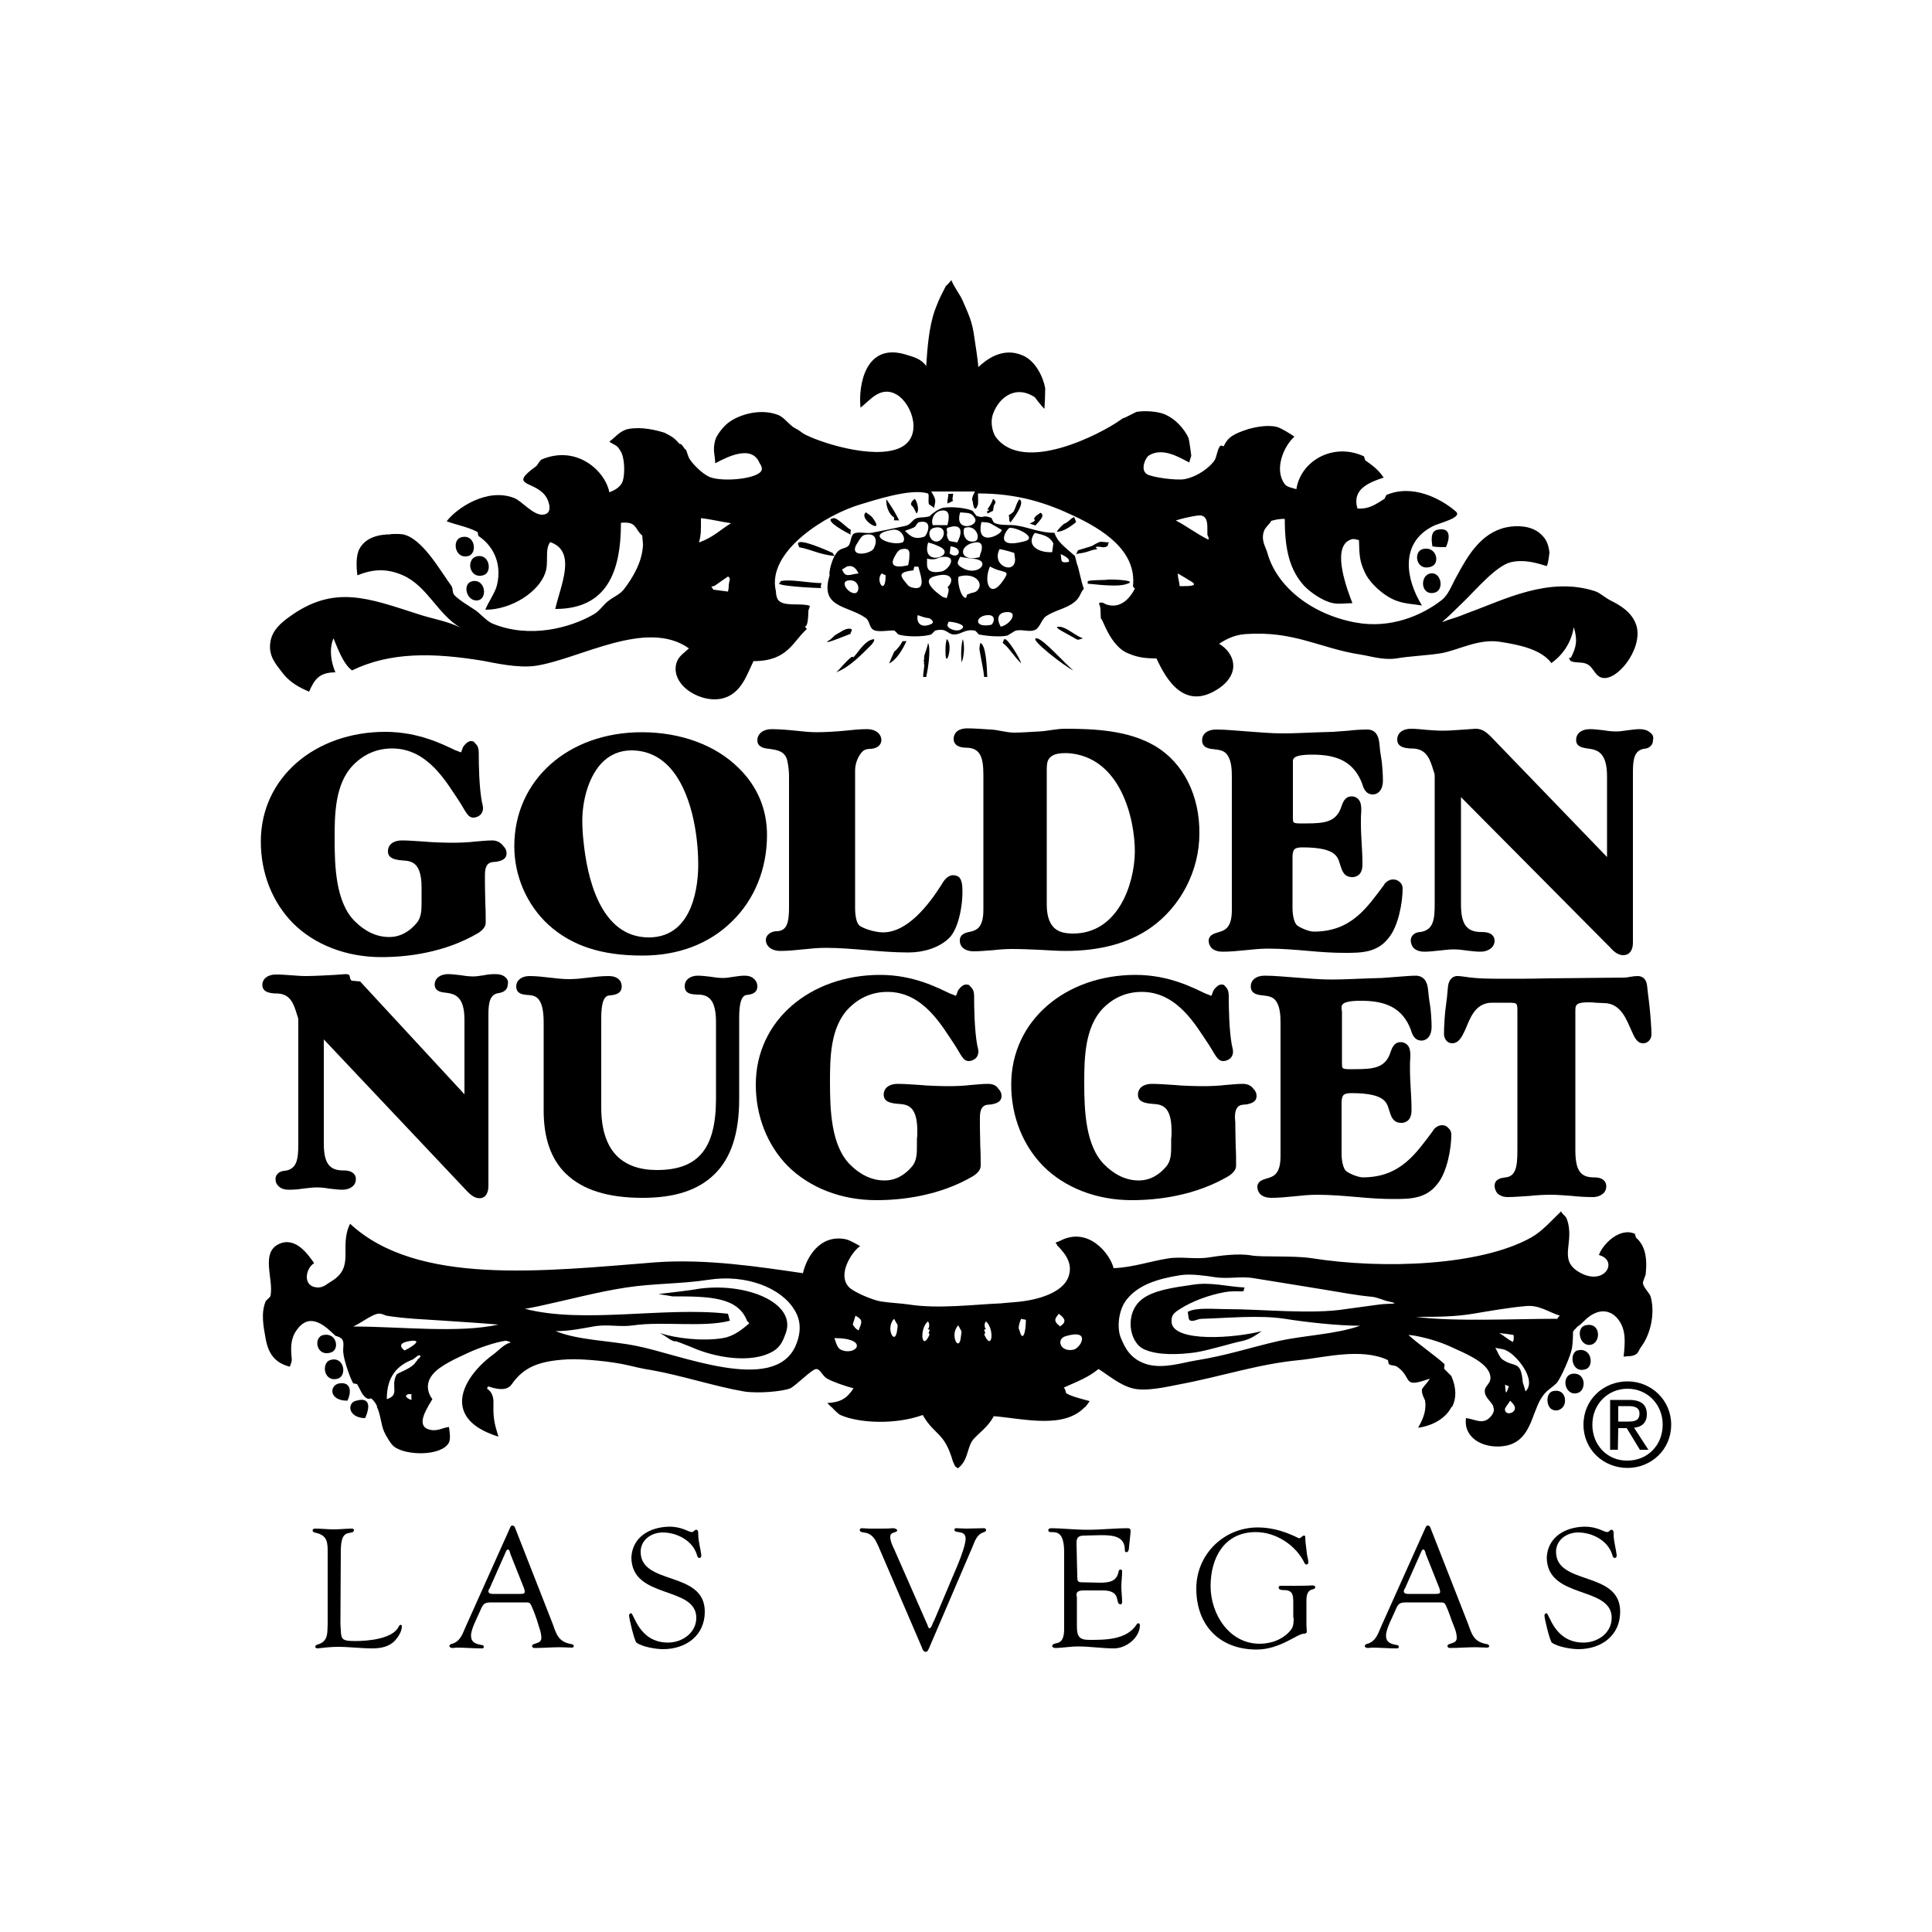 <?xml version="1.0" encoding="utf-8"?>
<!-- Generator: Adobe Illustrator 19.0.0, SVG Export Plug-In . SVG Version: 6.00 Build 0)  --> 
 <svg
            id="Layer_1"
            version="1.1"
            xmlns="http://www.w3.org/2000/svg"
            xmlns:xlink="http://www.w3.org/1999/xlink"
            x="0px"
            y="0px"
            class="text-gray-400"
            viewBox="0 0 500 500"
            style="enable-background:new 0 0 500 500;"
            xml:space="preserve"
          >
            <g id="XMLID_138_">
              <path
                id="XMLID_140_"
                style="fill: currentColor"
                d="M370.7,141.4c1.2,0.2,2.1,0.2,3.5,0.2c0.9-1.9,1.6-5.3-2.2-4.5
          		C370.1,137.5,370.5,140,370.7,141.4"
              />
              <path id="XMLID_144_" class="st0" d="M121.2,143.9c2.5-0.7,1.7-6-2-4.8C116.9,139.9,117.8,144.8,121.2,143.9" />
              <path id="XMLID_145_" class="st0" d="M370.5,146.6c2.3-0.9,1.2-5.4-2.3-4.5C365.6,142.8,366.5,148.1,370.5,146.6" />
              <path id="XMLID_170_" class="st0" d="M125,148.9c2.4-0.6,1.8-5.1-1-5C120.4,144,121.2,149.9,125,148.9" />
              <path id="XMLID_171_" class="st0" d="M371.2,153.4c2.7-0.6,1.8-5.5-1-5C367.4,148.9,367.6,154.2,371.2,153.4" />
              <path id="XMLID_172_" class="st0" d="M123.3,155.4c3,0,2.5-5.6-1-5C119.6,150.9,120.6,155.4,123.3,155.4" />
              <path
                id="XMLID_181_"
                class="st0"
                d="M90.7,364c-0.3,1.3,1,3,3.8,3c0.3-0.6,0.8-2,0.8-3L90.7,364z M110.8,364
          		c-1.3,2.2-2.6,5.3,0.4,6c2,0.5,3.3-0.5,5-0.7c0.1,1,0.5,2.9,0,4c-1.8,3.6-11.3,3.5-14.3,1c-0.8-0.6-2.1-2.9-2.5-3.8
          		c-0.8-1.8-0.9-4.5-1.9-6.5H110.8z M127.7,364c-0.1,3.3,0.5,5.2,1.3,7.8c-6.1-1.9-8.7-4.7-9.3-7.8L127.7,364z M280.9,364
          		c-5.4,5.9-15.7,3.2-23.7,2.5c-1.5,2.8-3.8,4.3-5.3,6c-1.7,2-1.2,5.4-4,7.5l-0.7-0.5l-0.6-1.3c-2.2-7.7-4.7-6.6-7.8-12
          		c-7.2,2.6-16.6,2.1-21.3,0c-0.5-0.2-1.7-1.4-2.5-2.3L280.9,364z M375.7,364c-1.5,3.1-5,5-8.7,5.5c0.8-1.4,1.8-3.3,1.9-5.5
          		L375.7,364z M389.8,364c-0.1,0.2-0.2,0.4-0.3,0.5c-0.3,2.1,3.1,1.3,2.5-0.5l5.8,0c-1.8,4.3-2.8,9.7-9.1,10.3
          		c-5.1,0.5-10-2.3-9.3-7.3c2,0.2,4.2,1.7,6,0c1.3-1.2,1.4-2.2,1-3L389.8,364z M400.9,364c0.4,0.7,1.1,1.1,2.1,1
          		c0.7-0.1,1.2-0.5,1.6-1L400.9,364z"
              />
              <path
                id="XMLID_219_"
                class="st0"
                d="M95.3,364c0-1.2-0.7-2.2-3.1-1.5c-0.9,0.2-1.4,0.8-1.5,1.5H95.3z M97.6,364
          		c-0.3-0.8-0.8-1.4-1.4-2c-0.2-0.2-0.8,0.1-1,0c-1.5-0.6-2-2.6-2.8-3.8l-1-0.2c-0.8-1.4-2.2-5.4-2.5-7.5c-0.3-1.7,0.3-2.8-0.3-3.8
          		c-0.3-0.6-1.7-1-1.8-1c-2.3-2.2-6.5-6.5-10-1.5c-1.6,2.2-1.6,4.5-1.3,7.5c0.1,0.8-0.5,1.9-0.5,2c-3.9-1-5.6-3.4-6.3-7.5
          		c-0.5-2.9-1.2-6.2,0-9.3c0.1-0.4,1.1-1,1.3-1.5c0.9-4.3-2.7-11.3,2.3-13.5c4.3-1.9,7.5,2.9,9,5c-2.3,1.4-3.1,6.2,1,6.3
          		c1.5,0,2.4-1,3.3-1.5c6.5-3.8,2-8.9,5-15c17.3,16.1,49.9,12.3,78.9,10c13.3-1,27.2,1.2,38.3,2.8c0.9-4,4.3-10.1,11-8.8
          		c1.1,0.2,3.1,1.4,3.8,1.8c-1.9,1.2-6,7.1-3,10.5c1.2,1.4,6.4,3.5,8.3,3.8c2.5,0.4,5.4,0.5,7.3,0.8c7.7,1.2,16.7,0,24-0.3
          		c-0.3,0,3.3-0.3,3.3-0.3c6.7-0.5,12.6-2.7,14-6.5c1.1-3.1-0.2-5.5-3-8.3c0.3-0.2-0.7-0.5-0.1-0.7c0,0,0.6-0.2,0.8-0.3
          		c7.4-4,13.1,3.3,14,7c5-0.2,9.5-1.8,14-2.5c3.6-0.6,7,0.3,10.8-0.3c2.5-0.4,7.4-1.1,10.8-0.5c2.7,0.5,10.7,0,15.5,0.7
          		c19,3,44,1.9,56.9-5.3c2.9-1.6,5.4-4.5,7.8-6.8c0.5,1,1.2,1.1,1.5,2c2.2,6.1-2.5,10.5,3.3,13.8c6.5,3.7,10.2-3.1,5-4.5
          		c0.8-2.5,5.2-7.3,9.3-5.5l0.3,1c2.2,1.9,3,4.9,2.5,9.5c-0.1,0.5-0.8,1.9-0.7,2.3c0.1,1.1,1.7,2.5,2,3.5c1.2,4.5-0.1,9.8-2.5,13
          		c-0.6,0.8-0.6,1.5-1.5,2c-1,0.5-1.7,0.3-3,0.5c0.4-3.9,0.6-6.9-1.3-9.5c-1.2-1.7-3.4-2.9-6-1.8c-2,0.8-3,2.3-4.3,3.3
          		c0.1-0.1-0.6,0.3-0.8,0.8c0.2-0.4-0.7,0.6-0.7,0.8c0,0,0,2.7-0.3,4.3c-0.3,1.9-3,8-4,9c-1.7,1.6-2.7,1.8-4,4c-0.4,0.6-0.7,1.3-1,2
          		l-5.8,0c-0.2-0.4-0.5-0.9-1.2-1.5c-0.2,0.5-0.7,1-1,1.5h-3.3c-0.5-1.2-2-2.2-2.2-3.5c-0.4-2.1,2-2.2,1.3-4.8
          		c-0.9-3.3-6.8-5.6-9.8-7c-3-1.4-6-2.3-9.5-3c0,0-1.3-0.2-1.8-0.2c2.9,2.6,6.9,5.3,9.3,7.5c0.2,0.2-0.2,1,0,1.3l1.8,1.8
          		c1.4,3.2,1.3,5.9,0.2,8h-6.9c0-0.6,0-1.1-0.1-1.7c0,0-1-1.8-0.8-2.8c0.1-0.5,1.7-2,2-2.8c-7.3,2.6-4.3-0.1-8.3-3
          		c-0.8-0.6-1.4-0.2-2.3-0.8l-0.2-1c-6.9-3.3-16.8-0.6-23,0c-10.6,1-19.9,4.2-31.1,6.3c-3.1,0.6-8.6,1.9-12,1c-3.4-0.9-6.1-3.3-8.8-5
          		c-2.7,2.2-5.4,3.2-9,4.8c0.6,0.6,0.4,1.3,0.7,1.5c1.2,0.8,4.9,1.7,6,2c-0.3,0.5-0.7,1-1.1,1.5h-65.8c-0.5-0.5-0.9-0.9-1-1
          		c3.4-0.2,5-1.1,6.8-3.8c-2.2-0.6-5.2-1.6-6.8-2.5c-1.3-0.7-1.7-2.4-2.8-2.5c-1.1-0.1-5.4,4.4-6.8,5c-1.9,0.8-8.3,1.4-12,0.8
          		c-7.1-1.2-16.4-4.2-23.8-5.5c-1.8-0.3-1.9-0.3-3.7-0.7l-2.6-0.6c-3.8-0.9-11.3-1.7-15.5-1.5c-7.4,0.4-11.4,2-14.5,6.5
          		c-1.4,1.9-4.2,1.1-6,0.5c0,0-0.6,0.5-0.2,0.7c1,0.7,1.6,1.9,1.5,3.8c0,0.2,0,0.5,0,0.7l-8,0c-0.9-4.7,3.3-10.1,8-13.5
          		c0.9-0.6,2.8-2.7,4.3-3c0.5-0.1-0.9-0.6-1.3-0.5c-2.6,0.4-6.7,1.8-9.3,3c-2.8,1.3-7.7,3.4-9.5,5.8c-1.6,2-1.5,4.3,0,6.3
          		c-0.2,0.4-0.7,1.1-1.2,2L97.6,364z M404.6,364c1-1.6,0.3-4.6-2.6-4c-1.6,0.3-1.9,2.6-1.1,4H404.6z M305.6,330
          		c-5.9,0.9-11,2.5-14,6.3c-2.2,2.7-2.6,7.5-1.5,10c1,2.4,2.4,5.5,6.8,6.8c4.3,1.2,9.3-0.5,12.5-1c8.1-1.3,14.3-3.4,21.3-5
          		c7.1-1.6,14.7-1.7,21.3-4c-5.6,0-13.9-0.9-19.5-1.8c-6.6-1-14.6-0.2-21.3,0c-1.4,0-2,0.7-3,0.5c-0.7-0.1-0.6-1.1-0.8-2.3
          		c2.2-1.2,6.7-0.7,10-0.7c9.2,0,22,1.4,30.8,0c2.2-0.3,6.7-0.9,8.8-1.2c2-0.3,6.2,0,2.3-0.8c-1.1-0.2-2.9-1.1-4.3-1.2
          		c-4.2-0.4-7.7-1.1-12-1.8c-5.7-0.9-12.7-2.1-18.5-3c-3.5-0.6-6.7,0.3-10.3-0.3C312.2,330.2,308.3,329.6,305.6,330 M183.4,331.2
          		c-7.1,1.1-14,0.9-21.3,2c-7.3,1.1-15.5,3.3-22.5,4.8c-1.1,0.2-3.2,0.7-3.8,0.7c15.2,4,36.3-0.6,52.6,1.3c0.2,0.6,0.2,0.9,0.5,1.8
          		c-6.7,1.8-17.6,0.1-25,1.2c-3.4,0.5-6.4-0.3-9.8,0.2c-3,0.5-6.5,1.3-10.3,1.3c6,2.4,13.8,2.4,20.8,3.8c11.1,2.1,35.7,12.7,41.3,0
          		c1.5-3.5,1.4-6.6-0.3-9.3C202.2,333.3,193.1,329.7,183.4,331.2 M295.6,336.2c-4.6,3.5-3.5,11.2,0.5,13c3.5,1.6,8.9,1.4,13.3,0.8
          		c4.1-0.7,8.9-2.3,12.3-3c2.1-0.5,3.7-1.7,4.8-2.5c-6.8,1.8-22.8,3-23.3-2.3c-0.1-1.8,0.5-2.4,2.3-3.5c2.9-1.9,7.5-3.6,11.5-4.3
          		c1.7-0.3,3-0.2,4.8-0.2c0,0,0.2-0.8,0.3-1c-4.5-0.2-8.8-1.5-13.5-0.7C303.7,333.2,298.6,333.9,295.6,336.2 M170.4,334.9l3.7,0.6
          		c9.4,0,17,0.1,19.3,6.5c0.1-0.2,0.5,0.5,0.5,0.5c-1.8,1.5-3.9,3.3-6.8,3.8c-5.4,0.9-12.4,0-16.3-1.3c0,0,1,0.6,1.2,0.7
          		c0.8,0.5,1.5,1.2,2.8,1.5c-0.9-0.6,2.8,0.9,4.3,1.5c5.6,2.5,15.2,4.4,21,1c2-1.2,2.6-2.9,3.3-4.8c2.7-7.9-10.7-13.2-23-11.3
          		C179.7,333.8,172.3,334.7,170.4,334.9 M395,338c-4.6,0.4-9.6,1.3-13.8,2c-4.9,0.8-9.3,0.8-14.8,0.8c10.1,1.3,25.2,0.5,36.8,0.5
          		c-0.4-0.1,0.5-0.8,0.5-0.8C400.8,339.6,398.4,337.7,395,338 M97.7,340c-1.8,0.4-4.4,2.5-6.3,3.3c12.2,0,27.2,1.8,37.6-0.5
          		c-4.7-0.4-9.5-0.7-14-1c-5.7-0.4-10-0.5-15-1.3C99.8,340.5,98.7,339.8,97.7,340 M274,340c-0.6,0.9-1.6,1.6-0.1,2.9
          		c0.1-0.1,0.4,0.4,0.4,0.4C276,342.2,275.8,341.3,274,340 M221.4,340.5c-0.5,1.5-0.7,2.3-0.7,2.3s0.6,1.1,1.5,1.5
          		C223.1,342.1,223.4,341.6,221.4,340.5 M231.4,341.3c-2.4,2.4,0.3,7.4,0.8,2.8C232.4,342.4,232.4,343.3,231.4,341.3 M248,343
          		c-2.4,2.4,0.3,7.4,0.7,2.8C248.9,344.1,249,345,248,343 M264.3,341.3c-0.5,0.9-0.9,2.7-0.5,2.8c0.8,3.5,1.7,0.9,1.7-2.5
          		C265.5,341.5,264.4,341.4,264.3,341.3 M255.2,342c-0.6,0.4-0.4,1.8,0,2c-1.2,0,0.3,0.8-0.5,1.3C256.7,350,257.5,344.1,255.2,342
          		 M240.6,345.3c-0.8-0.4,0.7-1.2-0.5-1.3c0.4-0.2,0.6-1.6,0-2C237.8,344.1,238.6,350,240.6,345.3 M411.8,348c2.6-0.6,2.5-6-1.5-5
          		C407.7,343.6,408.8,348.7,411.8,348 M388,345c1.1,0.6,2.2,1.6,3.5,2.3c0,0,0.4-0.4,0.2-1.8C390.1,345.2,389.7,345.2,388,345
          		 M85.7,350c2.3-0.8,1.4-5.2-2-4.5C81,346,81.8,351.3,85.7,350 M275.8,345.8c-2.5,0.7-1.5,4.2,2,3.5
          		C279.7,348.9,282.5,343.8,275.8,345.8 M215.9,346.3c0.3,0.3,0.5,2.4,1.7,3C221.6,351.1,225.2,346.3,215.9,346.3 M106.5,347
          		c-1.7,0.2-4,0.8-1.8,2.5C105.4,349.2,109.9,346.7,106.5,347 M387,348.8c0.4,0.7,1.1,2.5,1.8,3c3.2,2.3,4.8,0,5.3,6
          		c0,0,0.6,1.8,0.7,2.3c3.1-3-2.5-9.5-4.8-10.5C389,349,388,349.1,387,348.8 M410.5,354.3c2.1-0.8,1.4-5.8-2.3-4.8
          		C406,350.2,406.7,355.7,410.5,354.3 M108.2,350.8l-1.3,1c-4.2,1.6-6.8,4.5-6.8,10.3c3.5-1.1,0.9-3.3,2.5-6.3c0.3-0.6,3.9-1.5,5-3.3
          		c0.2-0.3,0.3-0.2,0.5-0.7C108.2,351.8,109.6,350.6,108.2,350.8 M87.4,356.8c2.5-0.7,1.7-6-2-4.8C83.1,352.8,83.8,357.8,87.4,356.8
          		 M408.3,360.5c2.2-0.6,2.2-5.1-1-5C403.8,355.6,404.8,361.5,408.3,360.5 M89.9,362.5c0.9-1.7,1.3-4.9-2-4.5
          		C85.2,358.4,85,362.5,89.9,362.5 M389.5,358.3c0.2,2.6,0.2,2.7,1,0.5C390.3,358.6,389.6,358.5,389.5,358.3 M105.7,360.8
          		c-1.8,0.6,0.9,1.6,0.8,1.5c0-0.5-0.1-1,0-1.5H105.7"
              />
              <path
                id="XMLID_220_"
                class="st0"
                d="M245.2,129.6v0.7c0.6-0.2,1.4-0.7,1.5-0.7c-0.2,0-0.2-0.6-0.2-0.5c0-0.2,0.2-1.3,0.2-1.3
          		c-0.4-0.1-0.9,0.1-1.3,0C245.5,127.9,245.3,129.1,245.2,129.6"
              />
              <path
                id="XMLID_221_"
                class="st0"
                d="M231.4,133.9v0.8c0.3-0.1,0.9,0,1.3,0c-1.3-2.6-1.7-3.1-3.3-5.5
          		C229.2,131.1,230.2,133.3,231.4,133.9"
              />
              <path
                id="XMLID_222_"
                class="st0"
                d="M236.2,131.1c-0.1-0.4,0.8,1.4,1,1.8c0.9-0.9,0-3.5-0.5-3.8
          		C236.2,129.6,235.2,130.3,236.2,131.1"
              />
              <path
                id="XMLID_223_"
                class="st0"
                d="M255.5,131.9c0.6-0.1,0.7,0.3,0,0.3v0.7c0.6-0.2,1.4-0.7,1.5-0.7l0.2-1.3
          		c0.1-0.4,1-0.9-0.2-1.8C256.5,130.5,256.4,130.5,255.5,131.9"
              />
              <path
                id="XMLID_224_"
                class="st0"
                d="M262.3,132.4c-0.2,0.3-1.3,1-1.3,1c0.4,0.2-0.1,1.3,0.5,1.8c1.1-1.4,3.9-5.2,2.3-6
          		C262.9,130.5,263.1,130.9,262.3,132.4"
              />
              <path id="XMLID_225_" class="st0" d="M225.9,134.1c-0.4-0.6-1.1-1-1.8-1.5C221.9,134.3,229.3,138.7,225.9,134.1" />
              <path
                id="XMLID_226_"
                class="st0"
                d="M267.8,133.9c-0.5,0.7,0.2,0.4,0,0.8c-0.1,0.3-1,0.6-1.3,0.8c0,0,1.2,0.4,1.5,0.5
          		c0.6-0.9,2.7-2.5,1.3-3.3C268.6,133.2,268.1,133.4,267.8,133.9"
              />
              <path
                id="XMLID_227_"
                class="st0"
                d="M275.3,135.6c0,0-1.3,1.1-1.8,2c1.4,0.1,3.5-1.2,5-2.5l-0.5-1.3
          		C276.7,134.4,276.9,134.9,275.3,135.6"
              />
              <path
                id="XMLID_228_"
                class="st0"
                d="M220.2,138.4c-0.2,0,0-1.3,0-1.3c-0.9-0.3-3.5-3.2-4.5-3C212.7,134.5,219.4,138,220.2,138.4"
              />
              <path
                id="XMLID_229_"
                class="st0"
                d="M282.3,141.4c-1.6,0.5-3.3,1-3.3,1s-0.2,0.4-0.5,1c1.8-0.4,0.9-0.1,2.5-0.5
          		c1.5-0.4,1.1-0.5,3-0.8l-0.5-0.5c1.3-0.4,1.8,0.4,3-0.2c0.4-0.2,0.1-1,0.7-1l-2.3-0.2C283.8,140.4,283,141.2,282.3,141.4"
              />
              <path
                id="XMLID_230_"
                class="st0"
                d="M206.7,141.6c3.7,0.7,4.9,1.8,9.3,2.3l-0.5-0.8c0.4,0.2-6.6-3.1-8.5-2.8
          		C205.9,140.5,207.1,141.5,206.7,141.6"
              />
              <path
                id="XMLID_236_"
                class="st0"
                d="M246.2,72.5c0.8,1.9,2.3,3.9,2.8,5c1.6,3.8,2.6,5.4,3.2,10.1c0,0,0.9,5.7,1,7.4
          		c2-1.9,6.3-5.3,11.5-3c3.3,1.4,5.3,5.6,5.8,8.5c0,1.1-0.1,4-0.2,5.3c-0.8-0.7-2.5-3-2.5-3c-5-3.3-9.3,0.1-10.8,4.3
          		c-0.9,2.5,0.1,5.2,0.7,6c7.2,9.7,27.3-0.9,32.1-4.3c0.7-0.5,0.8-0.6,1.3-0.7c0.6-0.3,3-1.5,3-1.5c2.2-0.4,5.4-0.1,7,0.5
          		c3.2,1.2,5.6,4.2,6.5,6.3c0.2,0.6,0.7,4.5,0.7,4.5c0,0.2-0.4,1.1-0.5,1.8c-2.4-1.2-6.9-4.1-10.5-1.8c-0.8,0.5-2.3,3.6-0.5,4.8
          		c1.2,0.8,7.5,1.7,9.8,1.3c3.5-0.7,6.7-3.2,7.8-5c0.4-0.6,0.7-2.8,1.3-3.5c0.3-0.4,0.8,0,1,0c1.1-2.5,2.8-3.3,6.5-4.5
          		c1.1-0.3,4.7-1.2,7.3-0.5c1.3,0.4,3.3,1.7,4.5,2.5c-2.9,2.6-5.3,8.6-2.5,12.3c0.6,0.8,1.8,0.9,3,1.3c1.1-7.3,9.5-12.2,17.5-8.5
          		l0.3,1c1.9,1.4,3.2,2.2,4.8,4.5c-4.3,1.4-8.2,3.2-6.8,8c3.1,0.2,4.7-1.1,7-2.5l0.5-1c6.7-2.9,14.1,0.9,18,4.3c1.8,1.6-4.6,3-6,3.8
          		c-8.7,4.4-6.9,13.9-2.8,20.5c-2.3-0.4-4.5-0.4-6.8-1.3c-3.3-1.3-6.8-4.6-8-7.3c-1.3-2.8-1.4-4.2-1.5-8.3c-1.2-0.3-1.4-0.5-2.5,0
          		c-4.7,2.3-0.3,13.4,0.8,16.3c-1.6,0-3.5,0.3-5,0c-2.6-0.5-5.9-2.8-7.5-4.5c-3.8-4.2-5-9.5-5-17.3c-1.6-0.1-3.5,0.5-3.5,0.5
          		c-0.6,1.1-1.7,1.7-2,3c-0.6,2.3,0.6,3.8,1,5.3c2.4,8.7,11.4,15.9,22.8,18c9,1.7,17.2-1.8,22.3-5.8c1.8-1.4,2.6-3.9,3.8-6
          		c2.8-5.2,6.2-11.3,12.8-12.8c3.2-0.7,6.7-0.3,8.8,1.5c1.5,1.3,2.2,2.5,2.5,5c0,0-0.3,2.9-0.7,3.5c-2.6-0.8-5.8-1.8-9.3-1
          		c-3.8,0.9-9.3,7.4-12,10c-1.9,1.8-3.8,3.8-5.8,5.5c0.7-0.2,1.3-0.5,2-0.7c2-0.6,3-1,5-1.8c8.9-3.2,20.6-9.4,32.6-5.5
          		c1.2,0.4,2.7,1.7,3.8,2.3c2.9,1.4,5.7,3.2,6.8,6.3c2.3,6.3-6,16.4-9.8,13.3c-1-0.8-1.6-2.4-2.8-3c-1.4-0.7-2.6-0.2-4.3-0.8
          		c0,0-0.9-1.3,0-0.8c1.5-2.9,1.8-4.6,0.8-8c-0.7,4.2-3,7.3-5.8,9.3c-2.6-3.5-8.1-4.7-13.3-5.5c-5.7-0.9-11,2.3-15.5,3
          		c-4,0.6-7.9,0.7-11.3,1.3c-3.5,0.5-6.7-0.6-9.3-1c-10.5-1.6-17.1-6.2-29.8-5.3c-2.9,0.2-5.1,1.4-6.8,2.5c4,2.4,5.6,7.4,0.3,11.3
          		c-9,6.4-13.9-1.8-16.5-7.5c-3,0-5-0.3-7.3-1.3c-2.9-1.1-4.8-4.4-5.8-6.5c-0.6-1.2-1.1-2.6-1.3-2.5c-0.2-3,0.1-2.3-0.5-4
          		c1.1-0.5,1.1,0.2,2.5,0.5c3.9,0.9,6.2-3,6.8-4.3l-0.5-0.5c1.1-9.4-8.1-14.9-15.3-18.3c-7-3.3-14.4-5.8-24.8-5.8
          		c0,0.3,0.1,2.5,0,2.8c-0.9,2.9-1.4-0.6-1.3-0.5c-0.1-0.5-0.3-0.5-0.2-1c0.2-1,0.4-1,0.7-1.8H241c1.3,2.2,1.2,2.2,0.7,4.3
          		c-0.1-0.3-1.3-1-1.3-1c-0.3-1.2,0.2-2.6-0.3-2.8c-4.4-1.4-13.9,1.8-17.3,2.8c-8.7,2.5-24.5,12.1-22,22.5c0,0,0,1.8,0.8,2.5
          		c1.5,1.5,6.1,0.5,8,1.3l-0.3,1c-0.2-0.8,0.1,4.5-1,4.3l0.5,0.7c-3.7,3.3-4.9,8.3-13.8,8.3c-1.7,3.5-3.1,8.1-7.5,9.5
          		c-5.6,1.8-13.9-3-12.5-8.8c0.5-1.9,1.8-2.6,3.3-4c-11-7.8-28.1,2.7-39.6,4.5c-4.7,0.7-11-0.8-13.8-1.3c-12.8-2.1-23.9-2.3-33.8,2.5
          		c-2.3-1.7-3.6-5.5-4.8-8.3c-1.2,2.9-0.6,6.2,0.5,8.8c-4.3,0-5.5,2-6.8,5c-2.9-1.2-5.3-2.7-7-5c-1.4-1.9-3.7-4.2-3-8
          		c0.5-2.9,2.7-4.8,4.8-6.3c11.6-8.5,20.5-4.9,33.3-0.8c3.9,1.3,7.6,1.8,11,3.5c-5.8-3.4-8.5-10.7-14.8-13.5c-4.1-1.8-7.7-1.7-11.8,0
          		c-0.3-2.2-0.4-5.1,0.5-6.8c1.3-2.5,4.1-3.8,8-3.8c-0.3-0.1,2.1-0.2,3.3,0c5,1,9.7,9.5,12.5,13.3c0.5,0.7,0.2,1.6,0.7,2.3
          		c1.1,1.3,4,3,5.5,4c1.3,0.9,3,2.9,4.5,3.5c9.5,3.9,20,1.2,26.3-2.5c1.4-0.8,2.5-2.6,3.8-3.5c1.3-1,2.7-1.5,3.8-2.8
          		c2.4-3.1,4.8-7.2,5-11.5c0-0.7-0.2-2.5-0.2-2.5c-2-1.7-1.3-3.7-5.5-3.3c0,12.8-3.7,22.3-17,22.3c1.3-5.9,5.7-14.9-1.3-17.3
          		c-1.5,1.9-0.3,5.3-1.3,8c-1.7,4.9-8.7,9.5-15.5,9.5c0.7-1.9,2.5-4.3,3-6.3c1.5-6.1-1.4-10.6-4.8-12.8l-0.2-1
          		c-2.3-1.3-5.7-1.9-8-2.8c2.5-3.3,10.4-8.8,17.5-6c2,0.8,4.8,4.4,7.3,4.3c2.7-0.1,1.8-3.2,1-4.5c-2.8-4.5-10.2-2.6-2.7-8
          		c0.5-0.4,0.9-1.5,1.5-1.8c9-3.8,16.4,2.9,17.5,8.5c1.9-0.7,3.1-1.7,3.5-3c0.6-2.2,0.4-5.9-0.5-7.5c0,0-0.4-0.6-0.5-0.8
          		c-0.7-1-1.4-1-2.5-1.8c1.5-1.1,2.8-2.9,5-3.3c3.4-0.6,7.1,0.3,9.3,1c0,0,2,1,2.5,1.5c0.4,0.3,0.9,0.9,1.3,1.3
          		c0.3,0.3,0.1-0.1,0.5,0.2c0.5,0.4,0.7,1.1,1.3,1.5c0,0,0.4,1.3,0.7,2c0.7,1.3,3.4,4.2,5.5,5c3.5,1.3,12.5,0.4,13.3-1.8
          		c0.3-0.8-0.5-1.8-0.5-1.8c-2-5-8.5-1.6-11.5,0c-0.1-2.5-0.7-3.4,0-6c0.4-1.4,2.1-3.4,2.8-4c2.3-2.2,8.4-4.5,13.5-2.5
          		c1.6,0.6,3,2.8,4.5,3.5c0.5,0.2,1.9,1.2,2,1.3c3.6,2.1,17.8,6.8,24.8,3.8c6.3-2.7,3.5-11.3-0.5-13.8c-4.3-2.6-7.1,1.5-9.5,3.3
          		c-0.6-5.7,1.2-16.8,11.5-13.8c2.7,0.8,4.1,1.2,5.5,3c0.3-4.6,0.7-10,2.2-14.3c0.3-0.7,0.7-1.9,0.8-2c0.1-0.5,1.6-3.5,2.1-4.4
          		C245,73.9,246,72.8,246.2,72.5 M310.3,133.4c-1.5,0.1-4.9,0.9-6,1.3c2.9,1.5,5.1,3.3,8.5,5c-0.1-0.2,0-0.6,0-0.7
          		C311.8,138.7,313.7,133.2,310.3,133.4 M181.4,134.1c0,3,0.1,4-0.5,6.3c3.8-1.4,5.5-3.3,8.3-5C186.3,135,184.2,134.4,181.4,134.1
          		 M304.8,148.4c0.1,1.7,0.3,1.5,0.5,3.3c2.7,0,5.3,0,2.5-1.5C307.3,149.9,305.9,149,304.8,148.4 M188.4,149.2
          		c-1,0.7-2.2,1.5-3.3,2.3c-0.3,0.2-0.5,0.2-1,0.3c0.1,0.1,0.5,0.8,0.5,0.8s2.9,0.4,3.8,0.5c0.3-1.1,0.1-1.6,0.3-2.3
          		C188.6,150.7,189.3,149.6,188.4,149.2"
              />
              <path
                id="XMLID_237_"
                class="st0"
                d="M281.5,150.4v0.7c-0.3-0.2,6.5,0.9,9.5,0.2c4.5-1.1-2.9-1.4-4.3-1.3
          		C285.7,150.2,282.9,150,281.5,150.4"
              />
              <path
                id="XMLID_238_"
                class="st0"
                d="M202.1,150.7c-3.1,0.9,9.2,1.5,10.5,1.5c-0.4-0.3-0.1-0.6,0-1.3c-3.2,0-8.2-1.1-10.5-0.5
          		C201.9,150.5,201.7,150.7,202.1,150.7"
              />
              <path
                id="XMLID_239_"
                class="st0"
                d="M277.3,164.7c2.1,1.1,1.1,1,3,0.5c-2.2-0.7-4.5-3.2-6.5-3
          		C272.5,162.3,276.5,164.2,277.3,164.7"
              />
              <path
                id="XMLID_240_"
                class="st0"
                d="M216.4,164.2c-0.4,0.2-1.1,1-1.5,1.3c-3.5,2.1,5-1.4,5.3-1.5c-0.4-0.2,1.1-1.3-0.5-1.3
          		C218.6,162.7,217.4,163.7,216.4,164.2"
              />
              <path id="XMLID_241_" class="st0" d="M268.3,165.2c1.7,0.1,7.6,6.9,9.5,8.3C276.1,172.9,265.8,165,268.3,165.2" />
              <path
                id="XMLID_242_"
                class="st0"
                d="M220.7,170.2c0.4-0.3-0.3-0.2-0.3-0.2c-1.7,1.3-3.1,3.3-4,4c3.8-1.5,6.8-4.9,9-7
          		c0.6-0.6,1.4-1.9,0.3-1.5C223.4,166.1,221.6,169.7,220.7,170.2"
              />
              <path id="XMLID_243_" class="st0" d="M244.7,169.2c0.1,4,2.1-2.5,0.3-3.8C244.6,167.1,244.7,167.8,244.7,169.2" />
              <path id="XMLID_244_" class="st0" d="M249.2,165.4c0.5,2,0.3,4.3-0.3,6C248.8,171.4,248.5,167.4,249.2,165.4" />
              <path
                id="XMLID_245_"
                class="st0"
                d="M259.5,166.4c1.4,0.9,2.9,3.5,4.8,5.3c-0.3-1.2-3.4-6.4-4.3-6.3
          		C259.7,165.5,259.6,166.2,259.5,166.4"
              />
              <path
                id="XMLID_246_"
                class="st0"
                d="M231.4,168.7c0,0-1,2.2-1.3,3c1.9-0.9,3.5-3.6,4.5-5.8c-0.3,0-0.7,0.1-1,0
          		C233.1,166.9,232.3,167.9,231.4,168.7"
              />
              <path
                id="XMLID_247_"
                class="st0"
                d="M239.2,169.7c-0.1,0.5,0,1.1,0,1c-0.4,0.2,0,0.5,0,0.5c-0.2,0.1,0,1,0,1c0,0.5-0.3,2.1-0.3,3
          		h0.8c0.6-2.7,1.2-7.3,0.5-8.8C239.9,167.8,239.5,168.7,239.2,169.7"
              />
              <path
                id="XMLID_248_"
                class="st0"
                d="M253.5,168.2c0.5,3,1,4.9,1.2,7h0.8c-0.1-3.2-0.4-8.4-1.8-8.8
          		C253.7,166.4,253.4,167.7,253.5,168.2"
              />
              <path
                id="XMLID_291_"
                class="st0"
                d="M244.2,131.4c2.6-0.4,6.3,0.2,7.5,0.8c0.1,0.1,1,1.3,1,1.3c2.3,0.8,1.3-0.4,3.8,0.5
          		c0.2,0.1,0.5,1.1,0.8,1.3c1.9,0.9,4,0.3,6.3,0.8c2.9,0.5,5.7,1.8,9.3,1.8c0.8,2.4,2.5,3.5,5.3,6l0.5,2c0.5,1.1,0.9,3.9,1.8,6.5
          		c-1,1-0.8,2-2.3,3.3c-2.1,1.8-5.2,2.2-7.5,3.8c-1.1,0.7-1.6,3-2.8,3.5c-1.5,0.7-3.2-0.2-5,0.2c-0.4,0.1-1.9,1.2-2.3,1.3
          		c-1.9,0.4-5.2,0.1-7.3-0.3c0,0-0.8-1-1-1c-2.6-0.5-3.6,1.1-5.5,1c-1.7-0.1-1.8-1.8-4.8-1l-1,1c-2.3,0.7-6.6,0.6-8.5,0l-1-1
          		c-0.8-0.2-3.5,0.4-5,0c-1.7-0.5-1.2-2.4-2.5-3.3c-4.7-3.3-11.9-2.5-9.3-11c0,0-0.1-0.5,0-1c0.3-2.1,1.3-4.7,2.5-5.5
          		c0.8-0.6,1.9-0.5,2.5-1.3c0.5-0.7,0.5-2.6,1.3-3c1.1-0.6,3,0,4.5-0.2c1.7-0.3,5.6-1.1,8.8-1.8c1.3-0.3,1.6-1.2,2.5-1.8
          		c1-0.6,2-0.2,3.8-0.7C240.8,133.3,242.8,131.6,244.2,131.4 M249.7,136.6c-0.6,0.2-0.6,4.1,2.5,3.5
          		C254,139.8,252.8,135.6,249.7,136.6 M244.2,132.1c-2.3-0.1-3.4,2.3-2.8,3.8h3.8C245.5,134.6,246.1,132.2,244.2,132.1 M248.5,132.6
          		c-1.7,5.3,5,3.7,3.8,1.5C251.4,132.6,250.7,132.8,248.5,132.6 M238,135.1c-0.7,0.1-0.8,0.9-1.3,1.3c-0.9,0.5-2.2,0.8-2.5,1
          		c1,0.8,2,2.5,5,1.5C239.9,138.6,241.7,134.4,238,135.1 M254,135.1c-1.8,7.6,7.2,2.2,4.8,1.8c0.3,0.1-1.2-0.7-1.7-1
          		C256.1,135.3,256,135.2,254,135.1 M241.7,136.6c-2.2,0.6-1,4,1,3.5C244.6,139.7,245.3,135.7,241.7,136.6 M245.2,136.6
          		c-0.4,0.1,0,1.5,0,1.5c-0.2-0.4-0.2,0.5,0,1c0.5,1.3,0.5,0.8,2.5,1.3C248.7,138.8,249.8,135,245.2,136.6 M261.3,136.6
          		c-0.5,0-4.7,5.7,3.8,3.5C268.7,139.2,263.3,136.5,261.3,136.6 M231,137.1c-7.4,1.2-0.7,4.3,2.5,3.3
          		C234.7,139.9,233.5,136.7,231,137.1 M267.8,137.9c-2.4,3.2,0.9,5.2,4.5,5c0.1-0.6,0.3-2.3,0.3-2.3
          		C271.5,138.7,270.2,138.5,267.8,137.9 M223.9,138.4c-0.9,0.2-1.3,1-1.8,1.8c-3.1,4.4,3.2,3.2,4,1.8
          		C227.1,140.1,226.9,137.8,223.9,138.4 M240.2,140.4c-2,6.8,7.9,3.2,2.8,1C242.1,141,241.5,140.7,240.2,140.4 M252.2,140.4
          		c-4.4,0.8-3.9,5.2,1.3,3.8l0.2-0.8C253.7,143.4,255.3,139.8,252.2,140.4 M258,141.1c-0.7,2.3-2.5,1.7-1-0.7L258,141.1z M246,141.4
          		c-0.1,0.8-0.2,2-0.3,1.8C248.2,145.1,249.5,141.7,246,141.4 M266,143.9c-2.5,0.7-3.3-1.8-1.5-2.3C267.1,141,267.2,143.5,266,143.9
          		 M229.9,143.9c-3.5,0.3-2.5-1.5-3-1.8C229.9,142.1,230.4,142.3,229.9,143.9 M233.5,142.1c-1,0.1-1.5,1.1-2,2
          		c-1.2,2.2-0.1,3,3.5,2.2c0.1-0.2,0.3-1.6,0.3-1.5C235.3,143.4,235.9,141.7,233.5,142.1 M258.7,142.1c-2.3,4.4,4.2,6.8,4,2.5
          		c0,0.1-0.2-1.2-0.2-1.5C262.5,143.1,260.4,142.4,258.7,142.1 M274.5,143.4c0.1,0.2,0.1,1.6,0.3,1.8c0.3,0.6,1.8,0.2,1.8,0.2
          		S277.3,144.6,274.5,143.4 M219.2,143.9c-1.2,2.9-2.3,2.6-1.3,0C218.2,144,218.8,143.9,219.2,143.9 M244.2,144.1
          		c-1.9,0.1-1.5,1-4.3,0.5c0.2,1.1-1,4.2,3.8,3.3C245.5,147.5,247.9,143.9,244.2,144.1 M248.5,144.1c-0.9,1.7-1,2,0.8,3
          		c3.9,2.1,7.4-2,2.7-2.5C252,144.6,249.8,144.4,248.5,144.1 M275.8,148.4c-2.1-0.1-5.9-1.3-2.5-2C275.4,146,275.5,147,275.8,148.4
          		 M219.2,146.6l-1.3,0.8c1,2.2,1.7,1.3,4.3,1C221.7,147.5,221,146.1,219.2,146.6 M236.7,146.6c-0.2,0.2-0.2,0.7-0.3,1
          		c-3.6,0.4-3.6,1.2-2.3,2.8c0.9,1,0.9,1.6,2.8,1.8c2.9,0.2,1.1-3.9,0.8-5.5C237.5,146.6,236.8,146.7,236.7,146.6 M256.2,146.6
          		c-1.8,4.1,0.1,8.7,3.5,3.5C261.7,147.2,259.7,148.6,256.2,146.6 M228.2,148.4c-1.8,1.7,1,6.1,1,0.5L228.2,148.4z M241.7,149.2
          		c-4,1.2,2.3,5.3,2.3,5.3l1,0.3c0.2-0.7,0.9-2.4,0.2-2.8C247.2,150.1,246.2,147.8,241.7,149.2 M248.2,149.2
          		c-0.7,0.2,0.3,5.7,1.8,5.5c0.2,0,0.1-0.7,0.3-0.8c1.6-0.8,2-0.3,2.8-1.3C254.6,150.7,252.1,148.1,248.2,149.2 M219.7,150.2
          		c-2.6,0.2-0.1,3.6,1.7,3.3C222.7,153.1,222.4,149.9,219.7,150.2 M242.7,159.7c-0.5-0.3-0.9-1.5-1.3-1.8
          		C243.8,158.5,243.4,158.4,242.7,159.7 M235.5,160.9c-0.6,2.5-2.8,1.1-3.3-2.5C235.3,159.4,235.9,159.3,235.5,160.9 M260.8,158.4
          		c-2.9,0-2.8,2.1-1.8,3.8C261.5,161.6,263.5,158.4,260.8,158.4 M237.5,159.2c-0.4,1.7,0.6,3.6,3.5,2.3c1.2-0.6-0.5-1.5-0.5-1.5
          		C238.8,159.8,238.3,159.4,237.5,159.2 M255.5,159.2c-3.1,0.2-3.6,3.4,1,2.5C257.1,161.5,258.1,159,255.5,159.2 M245.5,160.9
          		c0,0-0.2,0.5-0.3,0.8c-0.1,1,2.2,1.8,3.3,1.3C250.9,161.8,246.9,160.9,245.5,160.9"
              />
              <path
                id="XMLID_292_"
                class="st0"
                d="M127.4,217.5c-1.5,0-3,0.2-4.5,0.3c-1.5,0.2-4.1,0.3-5.6,0.3c-1.9,0-5.6-0.1-7.5-0.3
          		c-1.9-0.1-3.9-0.3-5.8-0.3c-2.2,0-3.6,1.1-3.6,2.8c0,1.8,1.7,2.1,2.9,2.3c2.3,0.3,5.8-0.5,5.8,7.1c0,0.7,0,1.4,0,2
          		c0,0.6,0,1.1,0,1.6c0,2.1,0,4-1.2,5.5c-1.9,2.3-4.3,3.7-7.2,3.7c-3.4,0-6.4-1.6-8.9-4.1c-4.9-4.9-5.2-14.1-5.2-21.2
          		c0-6.2,0-14.4,4.9-19.3c2.7-2.7,6-4.2,10-4.2c9.3,0,14.1,8.9,17.3,13.6c1.7,2.6,2.2,4.3,3.7,4.3c0.7,0,1.3-0.3,1.8-0.7
          		c0.5-0.5,0.7-1.1,0.7-1.7c0-0.5-0.1-0.9-0.2-1.3c0-0.2-0.1-0.3-0.1-0.4c-0.7-4-0.8-9.2-0.8-12.7c0-0.7-0.1-1.7-0.8-2.3
          		c-0.5-0.5-0.4-0.7-1.2-0.7h-0.1l-0.1,0c-0.8,0.2-1.3,0.8-1.7,1.3c-0.4,0.5-0.5,1.6-0.8,1.6c-0.2-0.1-0.9-0.4-1.5-0.6
          		c-3-1.4-9.3-4.7-18-4.7c-18,0-32.2,11.7-32.2,28.4c0,8.2,3,15.7,8.3,21.1c5.6,5.6,13.8,8.8,22.9,8.8c6.6,0,16.3-1.1,25-6.2
          		c1.1-0.7,2-1.6,2-2.7c0-1.6,0-3.3-0.1-4.9c0-1.6-0.1-3.3-0.1-5c0-0.4,0-0.7,0-1.1c0-0.5,0-0.9,0-1.4c0-3.8,2.1-3.2,3.1-3.4
          		c0.9-0.2,2.5-0.5,2.5-2.2c0-0.7-0.3-1.3-0.8-1.8C129.3,217.6,127.9,217.5,127.4,217.5"
              />
              <path
                id="XMLID_295_"
                class="st0"
                d="M166.1,189.5c-19.1,0-33,12.4-33,29.5c0,7.7,3.2,15.1,8.8,20.3c6.1,5.5,13.7,8,24.4,8
          		c9.2,0,17.2-3,23.1-8.8c5.9-5.7,9.1-13.7,9.1-22.4c0-6.7-2.5-12.6-7.3-17.3C185.2,192.8,176.1,189.5,166.1,189.5 M167.9,242.6
          		c-12.6,0-16-15.7-16.9-25c-0.2-1.7-0.3-3.5-0.3-5.2c0-4.6,1.3-10.8,4.8-14.7c2.1-2.3,4.8-3.5,7.9-3.5c3.9,0,7.2,1.5,9.9,4.4
          		c5.5,6,7.4,17,7.4,25.2C180.7,228.2,179.8,242.6,167.9,242.6"
              />
              <path
                id="XMLID_296_"
                class="st0"
                d="M246.7,226.5c-1.5,0-2.4,1.4-2.9,2.2l-0.1,0.2c-3.5,5.5-8.9,12.4-15.2,12.4
          		c-2.1,0-5.5-1.1-6.2-1.9c-0.7-0.7-1-2.6-1-4.4v-34v-1.6c0-2,0.9-3.9,1.9-4.9c0.5-0.5,1.2-0.7,2.1-0.7h0.1l0.1,0
          		c1.9-0.2,2.6-1.3,2.6-2.3c0-0.7-0.3-1.3-0.8-1.8c-0.9-0.9-2.4-1-2.9-1c-1.9,0-3.8,0.2-5.7,0.4c-1.8,0.2-5.4,0.4-7.3,0.4
          		c-1.8,0-3.7-0.2-5.5-0.4c-1.9-0.2-4.3-0.4-6.2-0.4c-2.2,0-3.7,1.2-3.7,2.9c0,1.8,1.9,2.1,3.1,2.2c1.9,0.3,4.2,0.5,4.7,3.3
          		c0.3,1.4,0.4,2.8,0.4,3.9v32.8v1c0,3.9-0.5,6.2-3.3,6.2h-0.1l-0.1,0c-1.5,0.2-2.5,1.1-2.5,2.3c0,0.7,0.3,1.3,0.8,1.8
          		c0.9,0.9,2.4,1,2.9,1c2,0,4-0.2,5.9-0.4c1.9-0.2,3.9-0.4,5.9-0.4c3.5,0,7.1,0.3,10.6,0.6c3.5,0.3,7.2,0.6,10.8,0.6
          		c3.9,0,7.9-1.2,10.5-3.7c2.7-2.6,3.8-9.7,3.4-13.8c-0.1-0.7-0.3-1.4-0.7-1.9C247.9,226.7,247.3,226.5,246.7,226.5"
              />
              <path
                id="XMLID_299_"
                class="st0"
                d="M299,193.1c-6.9-4.1-15.7-4.5-23.4-4.5c-2.2,0-4.5,0.6-6.7,0.7c-2.2,0.1-4.3,0.3-6.5,0.3
          		c-1.9,0-4-0.7-6-0.8c-2-0.1-4-0.3-6-0.3c-2.7,0-3.6,1.4-3.6,2.7c0,2.1,2.3,2.3,3.2,2.3l0.2,0c3.6,0.1,4.3,2.7,4.3,7.1V234v1.4
          		c0,4.9-1.9,5.4-3.7,5.8c-1,0.2-2.4,0.6-2.4,2.2c0,0.7,0.2,1.3,0.7,1.8c0.8,0.8,2,1,2.9,1c1.7,0,3.4-0.2,5.1-0.3
          		c1.6-0.2,3.3-0.3,4.9-0.3c2.2,0,4.6,0.1,6.8,0.2c2.3,0.1,4.6,0.3,6.9,0.3c9,0,16.4-2,22.1-6c7.8-5.5,12.6-14.8,12.6-24.4
          		C310.5,205.8,306.2,197.4,299,193.1 M277.7,241.6c-2.4,0-4-0.5-5.1-1.7c-1.1-1.2-1.7-3.1-1.7-5.8v-34.1v-0.7c0-1.5,0.1-2.5,0.8-3.2
          		c1-1.1,2.7-1.2,4.5-1.2c13.8,0.8,17.5,17,17.5,25.5C293.6,228.9,289.3,241.6,277.7,241.6"
              />
              <path
                id="XMLID_300_"
                class="st0"
                d="M360.5,227.6c-0.9,0-1.9,0.6-2.4,1.5l0.1-0.1c-4.4,5.8-8.4,12.1-18.2,12.1
          		c-1.3,0-3.8-1.1-4.4-1.7c-0.7-0.7-1.1-2.6-1.1-4.4v-13.3c0-0.9,0.2-1.6,0.5-1.9c0.3-0.3,0.9-0.5,2-0.5c9.6,0,9.2,2.9,10,5
          		c0.4,1.2,0.9,2.7,3,2.7h0.1l0.1,0c2.4-0.3,2.4-2.6,2.4-3.4c0-1.8-0.1-3.6-0.2-5.3c-0.1-1.7-0.2-3.5-0.2-5.2c0-1.1,0-2.2,0.1-3.2
          		c0-1,0-2.3-0.8-3.1c-0.3-0.3-0.8-0.7-1.7-0.7c-1.8,0-2.3,1.7-2.6,2.5c-1.3,4.2-4.4,4.5-9.3,4.5h-1.7c-1,0-1.3-0.2-1.4-0.3
          		c-0.2-0.2-0.2-0.6-0.2-1.3v-13.3c0-0.2,0-0.4,0-0.6c0-0.2,0-0.4,0-0.6c0-0.4,0.1-0.6,0.3-0.8c0.3-0.4,1.4-0.9,4.6-0.9h0.2
          		c6.6,0,10.8,2,12.9,7.7l0,0.1c0.3,0.8,0.8,2.5,2.7,2.5h0.1l0.1,0c1.5-0.2,2.4-1.5,2.4-3.6c0-1.6-0.2-4.7-0.5-6.2
          		c-0.2-1.1-0.3-2.2-0.4-3.2c-0.1-0.9-0.3-3.7-3-3.8c-1.7,0-3.4,0.1-5,0.3c-1.3,0.1-2.6,0.2-4,0.3l-3.3,0.1c-3.6,0.1-6.2,0.3-9.8,0.3
          		c-3,0-6.1-0.3-9-0.5c-2.9-0.2-5.6-0.5-8.2-0.5c-2.2,0-3.6,1.1-3.6,2.8c0,2,2,2.2,3.1,2.3c1.7,0.2,2.9,0.4,3.7,1.9
          		c0.8,1.5,0.9,3.4,0.9,5.3v33v1.4c0,4.8-1.9,5.3-3.6,5.8c-1,0.3-2.4,0.7-2.4,2.2c0,0.7,0.3,1.3,0.7,1.8c0.8,0.8,2,1,2.9,1
          		c2,0,4-0.2,6-0.4c1.9-0.2,3.9-0.4,5.8-0.4c3.5,0,7.1,0.3,10.5,0.6c3.2,0.3,6.3,0.5,9.2,0.5c4.4,0,8.5,0,11.5-3.9
          		c2.5-3,3.6-9.2,3.6-12.7c0-0.7-0.2-1.2-0.6-1.6C361.8,227.8,361.2,227.6,360.5,227.6"
              />
              <path
                id="XMLID_318_"
                class="st0"
                d="M427.2,189.7c-0.8-0.8-2-1-2.9-1c-1.1,0-2.1,0.2-3.1,0.3c-1,0.1-1.8,0.3-2.8,0.3
          		c-1.1,0-2.2-0.1-3.3-0.3c-1.2-0.1-2.3-0.3-3.6-0.3c-2.2,0-3.6,1.1-3.6,2.8c0,1.8,1.7,2,2.9,2.2c2.3,0.3,5.1,0.7,5.1,7.2v20.9
          		l-30.1-31.2l-0.2-0.2c-0.9-0.8-1.9-1.8-3.7-1.8c-1,0.1-1.9,0.1-2.8,0.2c-1.9,0.1-3.8,0.3-5.7,0.3c-1.3,0-2.7-0.1-4-0.2
          		c-1.4-0.1-2.8-0.3-4.2-0.3c-2.2,0-3.6,1.1-3.6,2.8c0,2.1,2.3,2.2,3.3,2.3l0.4,0c3.7,0,4.7,2.4,5.7,5.8c0.2,0.5,0.3,0.9,0.3,1.4v33
          		c0,4-0.3,6.8-3.7,7.3l0.1,0c-1.5,0-2.6,0.9-2.6,2.2c0,0.7,0.3,1.4,0.7,1.9c0.9,0.9,2.2,1,2.9,1c1.3,0,2.6-0.2,3.8-0.3
          		c1.2-0.1,2.4-0.3,3.6-0.3c1.1,0,2.2,0.1,3.4,0.3c1.2,0.1,2.4,0.3,3.6,0.3c0.6,0,1.9-0.1,2.9-1c0.5-0.5,0.8-1.1,0.8-1.8
          		c0-0.6-0.2-1.1-0.6-1.5c-0.8-0.8-2.2-0.8-3.1-0.8c-3.6-0.1-5-2.1-5-7.2v-27.7l38.6,38.9c0.7,0.8,1.9,2,3.4,2c0.6,0,1.2-0.2,1.6-0.6
          		c0.6-0.6,0.9-1.5,0.9-2.6v-43v-1.4c0-3.3,0.5-5.4,2.8-5.8c1.5-0.1,2.4-1,2.4-2.3C428,190.7,427.7,190.1,427.2,189.7"
              />
              <path
                id="XMLID_319_"
                class="st0"
                d="M255.7,280.5c-1.5,0-3,0.2-4.5,0.3c-1.5,0.2-4.1,0.3-5.5,0.3c-1.9,0-5.6-0.1-7.5-0.3
          		c-1.9-0.1-3.9-0.3-5.9-0.3c-2.2,0-3.6,1.1-3.6,2.8c0,1.8,1.7,2.1,2.9,2.3c2.3,0.3,5.8-0.5,5.8,7.1c0,0.7,0,1.4-0.1,2
          		c0,0.6,0,1.1,0,1.6c0,2.1,0,4-1.2,5.5c-1.9,2.3-4.3,3.7-7.2,3.7c-3.4,0-6.4-1.6-8.9-4.1c-4.9-4.9-5.2-14.1-5.2-21.2
          		c0-6.2,0-14.4,4.9-19.3c2.7-2.7,6-4.2,10-4.2c9.3,0,14.1,8.9,17.3,13.6c1.7,2.6,2.2,4.3,3.7,4.3c0.7,0,1.3-0.3,1.8-0.7
          		c0.5-0.5,0.7-1.1,0.7-1.7c0-0.5-0.1-0.9-0.2-1.3c0-0.2-0.1-0.3-0.1-0.4c-0.7-4-0.8-9.2-0.8-12.7c0-0.7-0.1-1.7-0.8-2.3
          		c-0.5-0.5-0.4-0.7-1.2-0.7h-0.2l-0.1,0c-0.8,0.2-1.3,0.8-1.7,1.3c-0.4,0.5-0.5,1.6-0.8,1.6c-0.2-0.1-0.9-0.4-1.5-0.6
          		c-3-1.4-9.3-4.8-18-4.8c-18,0-32.2,11.7-32.2,28.4c0,8.2,3,15.7,8.3,21.1c5.7,5.6,13.8,8.8,22.9,8.8c6.6,0,16.3-1.1,25-6.2
          		c1.1-0.7,2-1.6,2-2.7c0-1.6,0-3.3-0.1-4.9c0-1.6-0.1-3.3-0.1-5c0-0.4,0-0.8,0-1.2c0-0.4,0-0.9,0-1.4c0-3.8,2.1-3.2,3.1-3.4
          		c0.9-0.2,2.5-0.5,2.5-2.2c0-0.7-0.3-1.3-0.8-1.8C257.7,280.6,256.3,280.5,255.7,280.5"
              />
              <path
                id="XMLID_320_"
                class="st0"
                d="M321.6,280.5c-1.5,0-3,0.2-4.5,0.3c-1.5,0.2-4.1,0.3-5.6,0.3c-1.9,0-5.6-0.1-7.5-0.3
          		c-1.9-0.1-3.9-0.3-5.9-0.3c-2.2,0-3.6,1.1-3.6,2.8c0,1.8,1.7,2.1,2.9,2.3c2.3,0.3,5.8-0.5,5.8,7.1c0,0.7,0,1.4-0.1,2
          		c0,0.6,0,1.1,0,1.6c0,2.1,0,4-1.2,5.5c-1.9,2.3-4.3,3.7-7.2,3.7c-3.4,0-6.4-1.6-8.9-4.1c-4.9-4.9-5.2-14.1-5.2-21.2
          		c0-6.2,0.1-14.4,4.9-19.3c2.7-2.7,6-4.2,10-4.2c9.3,0,14.1,8.9,17.3,13.6c1.7,2.6,2.2,4.3,3.8,4.3c0.7,0,1.3-0.3,1.8-0.7
          		c0.5-0.5,0.7-1.1,0.7-1.7c0-0.5-0.1-0.9-0.2-1.3c0-0.2-0.1-0.3-0.1-0.4c-0.7-4-0.8-9.2-0.8-12.7c0-0.7-0.1-1.7-0.7-2.3
          		c-0.5-0.5-0.4-0.7-1.2-0.7H316l-0.1,0c-0.8,0.2-1.3,0.8-1.7,1.3c-0.4,0.5-0.5,1.6-0.8,1.6c-0.2-0.1-0.9-0.4-1.5-0.6
          		c-3-1.4-9.3-4.8-18-4.8c-18,0-32.2,11.7-32.2,28.4c0,8.2,3,15.7,8.3,21.1c5.6,5.6,13.8,8.8,22.9,8.8c6.6,0,16.3-1.1,25-6.2
          		c1.1-0.7,2-1.6,2-2.7c0-1.6,0-3.3-0.1-4.9c0-1.6-0.1-3.3-0.1-5c0-0.4,0-0.8,0-1.2c0-0.4-0.1-0.9-0.1-1.4c0-3.8,2.1-3.2,3.1-3.4
          		c0.9-0.2,2.5-0.5,2.5-2.2c0-0.7-0.3-1.3-0.8-1.8C323.6,280.6,322.2,280.5,321.6,280.5"
              />
              <path
                id="XMLID_321_"
                class="st0"
                d="M373.2,291.2c-0.9,0-1.9,0.6-2.4,1.5l0.1-0.1c-4.4,5.8-8.4,12.1-18.2,12.1
          		c-1.3,0-3.8-1.1-4.4-1.7c-0.7-0.7-1.1-2.6-1.1-4.4v-13.3c0-0.9,0.2-1.6,0.5-1.9c0.3-0.3,0.9-0.5,2-0.5c9.6,0,9.2,2.9,10,5
          		c0.4,1.2,0.9,2.7,3,2.7h0.1l0.1,0c2.4-0.3,2.4-2.6,2.4-3.4c0-1.8-0.1-3.6-0.2-5.3c-0.1-1.7-0.2-3.5-0.2-5.2c0-1.1,0-2.2,0.1-3.2
          		c0-1,0-2.3-0.8-3.1c-0.3-0.3-0.9-0.7-1.7-0.7c-1.8,0-2.3,1.7-2.6,2.5c-1.3,4.2-4.4,4.5-9.3,4.5h-1.7c-1,0-1.3-0.2-1.4-0.3
          		c-0.2-0.2-0.2-0.6-0.2-1.2v-13.3c0-0.2,0-0.4-0.1-0.6c0-0.2,0-0.4,0-0.6c0-0.4,0.1-0.6,0.3-0.8c0.3-0.4,1.4-0.9,4.6-0.9h0.2
          		c6.6,0,10.8,2,12.9,7.7l0,0.1c0.3,0.8,0.8,2.5,2.7,2.5h0.1l0.1,0c1.5-0.2,2.4-1.5,2.4-3.6c0-1.5-0.2-4.7-0.5-6.2
          		c-0.2-1.1-0.3-2.2-0.4-3.2c-0.1-0.9-0.3-3.6-3-3.8c-1.7,0-3.4,0.2-5,0.3c-1.3,0.1-2.7,0.2-4,0.3l-3.3,0.1c-3.6,0.1-6.2,0.3-9.8,0.3
          		c-3,0-6.1-0.3-9-0.5c-2.9-0.2-5.6-0.5-8.2-0.5c-2.2,0-3.6,1.1-3.6,2.8c0,2,2,2.2,3.1,2.3c1.7,0.2,2.9,0.4,3.7,1.9
          		c0.8,1.5,0.9,3.4,0.9,5.3v33v1.4c0,4.8-1.9,5.3-3.6,5.8c-1,0.3-2.4,0.7-2.4,2.2c0,0.7,0.3,1.3,0.7,1.8c0.8,0.8,2,1,2.9,1
          		c2,0,4.1-0.2,6-0.4c1.9-0.2,3.9-0.4,5.8-0.4c3.5,0,7.1,0.3,10.5,0.6c3.2,0.3,6.3,0.5,9.2,0.5c4.4,0,8.5,0,11.5-3.9
          		c2.5-3,3.6-9.2,3.6-12.7c0-0.7-0.2-1.2-0.6-1.6C374.4,291.4,373.9,291.2,373.2,291.2"
              />
              <path
                id="XMLID_322_"
                class="st0"
                d="M192.6,252.5c-1,0-1.9,0.2-2.8,0.3c-0.8,0.1-1.7,0.3-2.5,0.3c-1.1,0-2.1-0.1-3.2-0.3
          		c-1.1-0.1-2.3-0.3-3.5-0.3c-2,0-3.4,1.1-3.4,2.7c0,2.1,1.9,2.1,3.1,2.2c1.5,0,3,0.1,4.1,2c0.6,1.2,0.9,2.8,0.9,5.2v19.7
          		c0,13-4.6,18.5-15.3,18.5c-4.4,0-7.8-1.2-10.2-3.5c-2.8-2.7-4.2-7-4.2-12.7v-22v-1.1c0-4.1,0.7-5.9,2.3-5.9c1-0.1,3-0.3,3-2.3
          		c0-0.7-0.2-1.3-0.7-1.8c-0.8-0.8-2-0.9-2.7-0.9c-1.8,0-3.5,0.2-5.2,0.4c-1.6,0.2-3.3,0.4-5,0.4c-1.7,0-3.4-0.2-5.1-0.4
          		c-1.7-0.2-3.4-0.4-5.2-0.4c-2,0-3.4,1.1-3.4,2.7c0,2,1.9,2.1,2.9,2.2c1.9,0.1,4.2,0.3,4.2,7.1v22.9c0,7,1.9,12.5,5.7,16.2
          		c4.3,4.2,10.8,6.3,19.9,6.3c8.4,0,14.4-2,18.6-6.1c4.3-4.2,6.4-10.6,6.4-19.5v-19.8v-1.1c0-2.5,0.2-5.8,1.9-6
          		c0.9-0.1,2.8-0.3,2.8-2.2c0-0.7-0.2-1.3-0.7-1.8C194.5,252.6,193.4,252.5,192.6,252.5"
              />
              <path
                id="XMLID_323_"
                class="st0"
                d="M426.8,259.6c-0.2-1.6-0.4-3.1-0.5-4.2c-0.2-2.6-1.8-2.8-2.5-2.8c-0.6,0-1.3,0.1-1.9,0.2
          		c-0.6,0.1-1.1,0.2-1.6,0.2l-20,0.2c-3.7,0.1-7.4,0.1-11.1,0.1c-3.4,0-6.8,0-10-0.5c-0.7-0.1-1.4-0.2-2.1-0.2h-0.1l-0.1,0
          		c-1.3,0.2-2.1,1.3-2.2,3.1c-0.1,1.5-0.3,3.1-0.5,4.6c-0.3,1.9-0.5,5.5-0.5,7.4c0,0.6,0.3,1.3,0.7,1.7c0.4,0.4,0.9,0.6,1.4,0.6
          		c1.8,0,2.6-1.8,3.4-3.5c1.1-2.5,2.4-7,6.9-7h4.5c1,0,1.6,0.1,1.8,0.3c0.2,0.2,0.3,0.7,0.3,1.4v36.3v0.4c0,4.2-0.5,6.5-3,6.8
          		c-0.9,0.1-2.9,0.3-2.9,2.2c0,0.7,0.3,1.4,0.7,1.9c0.9,0.9,2.1,1,2.6,1c1.9,0,3.9-0.2,5.8-0.3c1.8-0.2,3.7-0.3,5.6-0.3
          		c1.8,0,3.6,0.2,5.3,0.3c1.8,0.2,3.6,0.3,5.5,0.3c1.1,0,2-0.4,2.7-1c0.5-0.5,0.7-1.1,0.7-1.8c0-0.6-0.2-1.1-0.6-1.5
          		c-0.8-0.8-2.1-0.8-2.9-0.8c-3.3-0.1-4.5-2-4.5-7.1v-36.2c0-0.7,0.1-1.1,0.4-1.4c0.4-0.4,1.3-0.6,2.7-0.6c0.7,0,1.4,0,2.1,0.1
          		c0.7,0,1.5,0.1,2.2,0.1c4.6,0,6,4.8,7.2,7.3c0.7,1.6,1.4,3.1,2.9,3.1c0.6,0,1.1-0.2,1.5-0.6c0.5-0.5,0.7-1.1,0.7-1.8
          		C427.4,266.2,427.1,262.1,426.8,259.6"
              />
              <path
                id="XMLID_324_"
                class="st0"
                d="M130.9,253c-0.8-0.8-2-0.9-2.8-0.9c-1,0-2,0.1-2.9,0.3c-0.9,0.1-1.8,0.3-2.6,0.3
          		c-1.1,0-2.1-0.1-3.2-0.3c-1.1-0.1-2.3-0.3-3.4-0.3c-2.1,0-3.5,1.1-3.5,2.7c0,1.7,1.6,2,2.8,2.1c2.2,0.3,4.9,0.7,4.9,7v19.3
          		L93.2,254l-2.2-0.2c-0.9-0.8,0.1-1.7-1.6-1.7c-0.9,0.1-1.8,0.1-2.7,0.2c-1.8,0.1-5.6,0.3-7.5,0.3c-1.2,0-2.5-0.1-3.8-0.2
          		c-1.3-0.1-2.7-0.2-4-0.2c-2.1,0-3.5,1.1-3.5,2.7c0,2,2.2,2.1,3.1,2.2l0.4,0c3.6,0,4.5,2.3,5.5,5.6c0.2,0.5,0.3,0.9,0.3,1.3V296
          		c0,3.9-0.3,6.6-3.5,7l0.1,0c-1.4,0-2.5,0.9-2.5,2.1c0,0.7,0.2,1.3,0.7,1.8c0.8,0.9,2.1,1,2.8,1c1.3,0,2.5-0.1,3.7-0.3
          		c1.2-0.1,2.3-0.3,3.4-0.3c1.1,0,2.1,0.1,3.2,0.3c1.1,0.1,2.3,0.3,3.5,0.3c0.5,0,1.9-0.1,2.8-1c0.5-0.5,0.7-1.1,0.7-1.8
          		c0-0.6-0.2-1-0.6-1.4c-0.8-0.8-2.1-0.8-3-0.8c-3.4-0.1-4.7-2.1-4.7-7v-26.9l37,39.2c0.7,0.7,1.8,1.9,3.3,1.9c0.6,0,1.1-0.2,1.5-0.6
          		c0.5-0.6,0.8-1.4,0.8-2.6V264v-1.4c0-3.2,0.4-5.3,2.7-5.6c1.4-0.2,2.3-1,2.3-2.2C131.6,254.1,131.4,253.5,130.9,253"
              />
              <path
                id="XMLID_325_"
                class="st0"
                d="M88.2,401.5c0-4.9,1.5-4.6,2.8-4.9c0.3,0,0.6-0.3,0.6-0.6c0-0.3-0.3-0.4-0.5-0.4
          		c-1.5,0-3.1,0.2-4.7,0.2c-1.6,0-3.2-0.2-4.8-0.2c-0.3,0-0.7,0.1-0.7,0.5c0,0.3,0.3,0.4,0.5,0.5c2.8,0.6,3.4,1.8,3.4,4.6v19
          		c-0.1,2.4,0.2,4.6-2.6,5.4c-0.3,0.1-0.6,0.2-0.6,0.6c0,0.3,0.4,0.4,0.6,0.4c1.7-0.2,3.5-0.4,5.2-0.4c3,0,6,0.4,9,0.4
          		c2.1,0,4.3-0.4,5.8-2c0.9-1,1.8-2.4,1.8-3.7c0-0.2-0.1-0.4-0.3-0.4c-0.3,0-0.5,0.4-0.6,0.6c-1.6,3.1-8.1,3.6-11.1,3.6
          		c-4.2,0-3.6-0.6-3.9-4.4L88.2,401.5L88.2,401.5z"
              />
              <path
                id="XMLID_328_"
                class="st0"
                d="M135.6,411c0.1,0.3,0.2,0.6,0.2,1c0,0.5-0.7,0.5-1.1,0.5h-0.6H128h-0.5c-0.5,0-1-0.1-1.1-0.6
          		c0-0.3,0.1-0.6,0.3-0.8l4.3-9.7c0.1-0.1,0.2-0.4,0.4-0.4c0.5,0,0.6,0.9,0.7,1.2L135.6,411z M140.1,423.9c0,1.7-2.4,1.2-2.4,2.1
          		c0,0.3,0.3,0.5,0.6,0.5c2.2,0,4.5-0.2,6.7-0.2c1,0,2,0.1,3,0.1c0.2,0,0.5-0.1,0.5-0.4c0-0.3-0.4-0.5-0.6-0.5
          		c-3.5-0.6-3.9-2.6-5-5.6l-9.6-24.5c-0.1-0.3-0.3-0.6-0.7-0.6c-0.4,0-0.5,0.4-0.6,0.6l-11.4,25.4c-1,2.3-1.5,4.1-3.9,4.7
          		c-0.2,0.1-0.4,0.3-0.4,0.5c0,0.3,0.4,0.5,0.8,0.5c0.4,0,0.9-0.1,1.1-0.1c2.1,0,4.2,0.2,6.4,0.2c0.3,0,0.6,0,0.6-0.4
          		c0-0.4-0.4-0.5-0.7-0.5c-1.5-0.3-2.6-0.7-2.6-2.4c0-1.8,1.7-4.8,2.4-6.5c0.8-1.9,1.1-2.1,3.1-2.1h8.1h0.6c0.3,0,0.7,0,1,0.2
          		c0.4,0.3,1.3,2.7,1.9,4.5C139.4,421,140.1,422.3,140.1,423.9"
              />
              <path
                id="XMLID_329_"
                class="st0"
                d="M163.4,403c0,11,16.8,7.3,16.8,15.7c0,3.9-3.7,6.4-7.3,6.4c-7.6,0-8.8-7.6-9.6-7.6
          		c-0.2,0-0.5,0.3-0.5,0.5c0,1,1.4,6.6,1.9,7.1c1.5,1.1,5,1.7,6.9,1.7c5.9,0,10.8-3.5,10.8-9.7c0-10.7-16.6-6.7-16.6-15.5
          		c0-3.1,2.8-5,5.7-5c3.6,0,7.6,2,8.8,5.6c0.1,0.3,0.2,1,0.7,1c0.4,0,0.5-0.4,0.5-0.7c-0.2-1.8-0.8-3.6-0.8-5.5c0-0.4,0-1.1-0.5-1.1
          		c-0.5,0-0.7,0.6-1.1,0.6c-1,0-2.5-1.4-5.9-1.4C168.1,395.2,163.7,397.8,163.4,403"
              />
              <path
                id="XMLID_330_"
                class="st0"
                d="M231.4,400.9c-0.5-1-1-2.1-1-3.2c0-1.4,1.8-0.9,1.8-1.7c0,0-0.2-0.5-1.2-0.5
          		c-1,0.1-2.1,0.1-3.2,0.1c-1,0-2,0-2.9,0c-0.6,0-1.3-0.1-1.9-0.1c-0.3,0-0.5,0.2-0.5,0.5c0,0.6,1.2,0.6,1.6,0.7
          		c1.8,0.4,2.5,1.9,3.2,3.4l11.3,26.3c0.1,0.4,0.4,1.1,1,1.1c0.5,0,0.7-0.7,0.9-1.1l11.1-25.9c0.7-1.6,1.1-3.4,3.1-4
          		c0.2-0.1,0.5-0.2,0.5-0.5c0-0.3-0.2-0.5-0.5-0.5c-1.6,0-3.1,0.1-4.7,0.1c-0.8,0-1.6-0.1-2.5-0.1c-0.3,0-0.5,0.1-0.5,0.4
          		c0,1.1,2.9-0.1,2.9,2.3c0,2.1-2.2,7.2-3.2,9.5l-4.9,11.6l-0.4,0.8c-0.1,0.3-0.4,1.2-0.8,1.3c-0.3,0-0.5-0.5-0.5-0.7L231.4,400.9z"
              />
              <path
                id="XMLID_331_"
                class="st0"
                d="M278.6,399.3c0-1.6,0.7-1.9,2.2-1.9c1,0,2.6-0.1,4.2-0.1c2.8,0,6.1,0.2,6.1,3.7
          		c0,0.3,0,0.7,0.4,0.7c0.8,0,0.7-1.5,0.7-2c0,0.3,0,0.5,0,0.5s0.4-3.5,0.4-4c0-0.4-0.2-0.7-0.6-0.7c-3.5,0-7,0.4-10.5,0.4
          		c-3.4,0-7-0.4-9.2-0.4c-0.4,0-1,0-1,0.5c0,1.6,4.1-1.8,4.1,5.6v0.2v17.9c0,0.5,0,1.1,0,1.8c0,1.5-0.2,3.3-1.7,3.7
          		c-0.4,0.1-1.4,0.2-1.4,0.8c0,0.3,0.5,0.5,0.7,0.5c1.8,0,3.9-0.4,6.1-0.4c3,0,6.1,0.5,9.2,0.5c3.2,0,6.7-2.8,6.7-6
          		c0-0.2-0.1-0.5-0.4-0.5c-0.3,0-0.4,0.2-0.5,0.4c-2.6,3.9-8,3.9-12.2,3.9c-2.7,0-3.2-1-3.2-3.6v-7.4c0-0.1-0.1-0.4-0.1-0.7
          		c0-0.6,0.3-1.1,1.9-1.1h4.9c5.1,0,3,3.6,4.6,3.6c0.3,0,0.4-0.3,0.4-0.6c0-1.3-0.2-2.7-0.2-4c0-1.3,0.2-2.6,0.2-3.9
          		c0-0.3-0.1-0.5-0.4-0.5c-0.3,0-0.5,0.2-0.5,0.5c-0.5,2.5-2.2,2.9-4.9,2.9c-1.3,0-2.8-0.1-4.5-0.1c-1.2,0-1.3-0.3-1.3-1.5
          		L278.6,399.3L278.6,399.3z"
              />
              <path
                id="XMLID_332_"
                class="st0"
                d="M334.8,418.7c0,1,0,2.2-0.7,3.1c-1.9,2.4-5,3.6-8.1,3.6c-7.9,0-12.7-7.7-12.7-14.9
          		c0-7.4,3.6-14,11.7-14c5.2,0,10.4,3.4,12.6,8c0.1,0.2,0.2,0.4,0.5,0.4c0.3,0,0.5-0.3,0.5-0.5c0-0.8-0.3-1.6-0.4-2.4
          		c-0.1-1.4-0.4-2.7-0.4-4.1c0-0.2,0-0.5-0.3-0.5c-0.5,0-0.8,0.7-1.3,0.7c-0.3,0-4.8-2.8-10.7-2.8c-8.8,0-15.9,7-15.9,15.8
          		c0,9.6,6.1,15.8,15.6,15.8c6,0,10.4-4,12.2-4.1c0.4,0,0.8-0.1,0.8-0.6c0-0.5-0.1-1-0.1-1.6v-6.2c0-1.3,0.1-2.8,1.7-3.1
          		c0.3-0.1,0.6-0.2,0.6-0.6c0,0-0.2-0.4-0.6-0.4c-1.9,0.1-3.7,0.1-5.6,0.1c-0.9,0-1.9,0-2.8,0c-0.4,0-0.5,0.3-0.5,0.5
          		c0.1,0.5,0.6,0.6,1.1,0.6c2.4,0,2.7,0.9,2.7,3.2V418.7z"
              />
              <path
                id="XMLID_335_"
                class="st0"
                d="M372.5,411c0.1,0.3,0.2,0.6,0.2,1c0,0.5-0.7,0.5-1.1,0.5H371h-6.1h-0.5c-0.5,0-1-0.1-1.1-0.6
          		c0-0.3,0.1-0.6,0.3-0.8l4.3-9.7c0.1-0.1,0.2-0.4,0.4-0.4c0.5,0,0.6,0.9,0.7,1.2L372.5,411z M377,423.9c0,1.7-2.4,1.2-2.4,2.1
          		c0,0.3,0.3,0.5,0.6,0.5c2.2,0,4.5-0.2,6.7-0.2c1,0,2,0.1,3,0.1c0.2,0,0.5-0.1,0.5-0.4c0-0.3-0.4-0.5-0.6-0.5
          		c-3.5-0.6-3.9-2.6-5-5.6l-9.6-24.5c-0.1-0.3-0.3-0.6-0.7-0.6c-0.4,0-0.5,0.4-0.6,0.6l-11.4,25.4c-1,2.3-1.5,4.1-3.9,4.7
          		c-0.2,0.1-0.4,0.3-0.4,0.5c0,0.3,0.4,0.5,0.8,0.5c0.4,0,0.9-0.1,1-0.1c2.1,0,4.2,0.2,6.4,0.2c0.3,0,0.6,0,0.6-0.4
          		c0-0.4-0.4-0.5-0.7-0.5c-1.5-0.3-2.6-0.7-2.6-2.4c0-1.8,1.7-4.8,2.4-6.5c0.8-1.9,1.1-2.1,3.1-2.1h8.1h0.5c0.3,0,0.7,0,1,0.2
          		c0.4,0.3,1.3,2.7,1.9,4.5C376.3,421,377,422.3,377,423.9"
              />
              <path
                id="XMLID_336_"
                class="st0"
                d="M400.3,403c0,11,16.8,7.3,16.8,15.7c0,3.9-3.6,6.4-7.3,6.4c-7.6,0-8.8-7.6-9.6-7.6
          		c-0.2,0-0.5,0.3-0.5,0.5c0,1,1.4,6.6,1.9,7.1c1.5,1.1,5,1.7,6.9,1.7c5.9,0,10.8-3.5,10.8-9.7c0-10.7-16.6-6.7-16.6-15.5
          		c0-3.1,2.8-5,5.7-5c3.6,0,7.6,2,8.8,5.6c0.1,0.3,0.2,1,0.7,1c0.4,0,0.5-0.4,0.5-0.7c-0.2-1.8-0.8-3.6-0.8-5.5c0-0.4,0-1.1-0.5-1.1
          		c-0.5,0-0.7,0.6-1.1,0.6c-1,0-2.5-1.4-5.9-1.4C405,395.2,400.6,397.8,400.3,403"
              />
              <path
                id="XMLID_341_"
                class="st0"
                d="M412.1,368.7c0-5.3,4-9.3,9.1-9.3c5.1,0,9.1,4,9.1,9.3c0,5.4-4,9.3-9.1,9.3
          		C416.1,378.1,412.1,374.1,412.1,368.7 M421.2,379.9c6.1,0,11.3-4.7,11.3-11.2c0-6.4-5.2-11.2-11.3-11.2c-6.2,0-11.4,4.7-11.4,11.2
          		C409.8,375.2,415,379.9,421.2,379.9 M418.8,369.6h2.2l3.4,5.6h2.2l-3.7-5.7c1.9-0.2,3.3-1.2,3.3-3.5c0-2.5-1.5-3.7-4.6-3.7h-4.9
          		v12.9h2L418.8,369.6L418.8,369.6z M418.8,367.9v-4h2.7c1.4,0,2.8,0.3,2.8,1.9c0,2-1.5,2.1-3.1,2.1H418.8z"
              />
            </g>
          </svg>